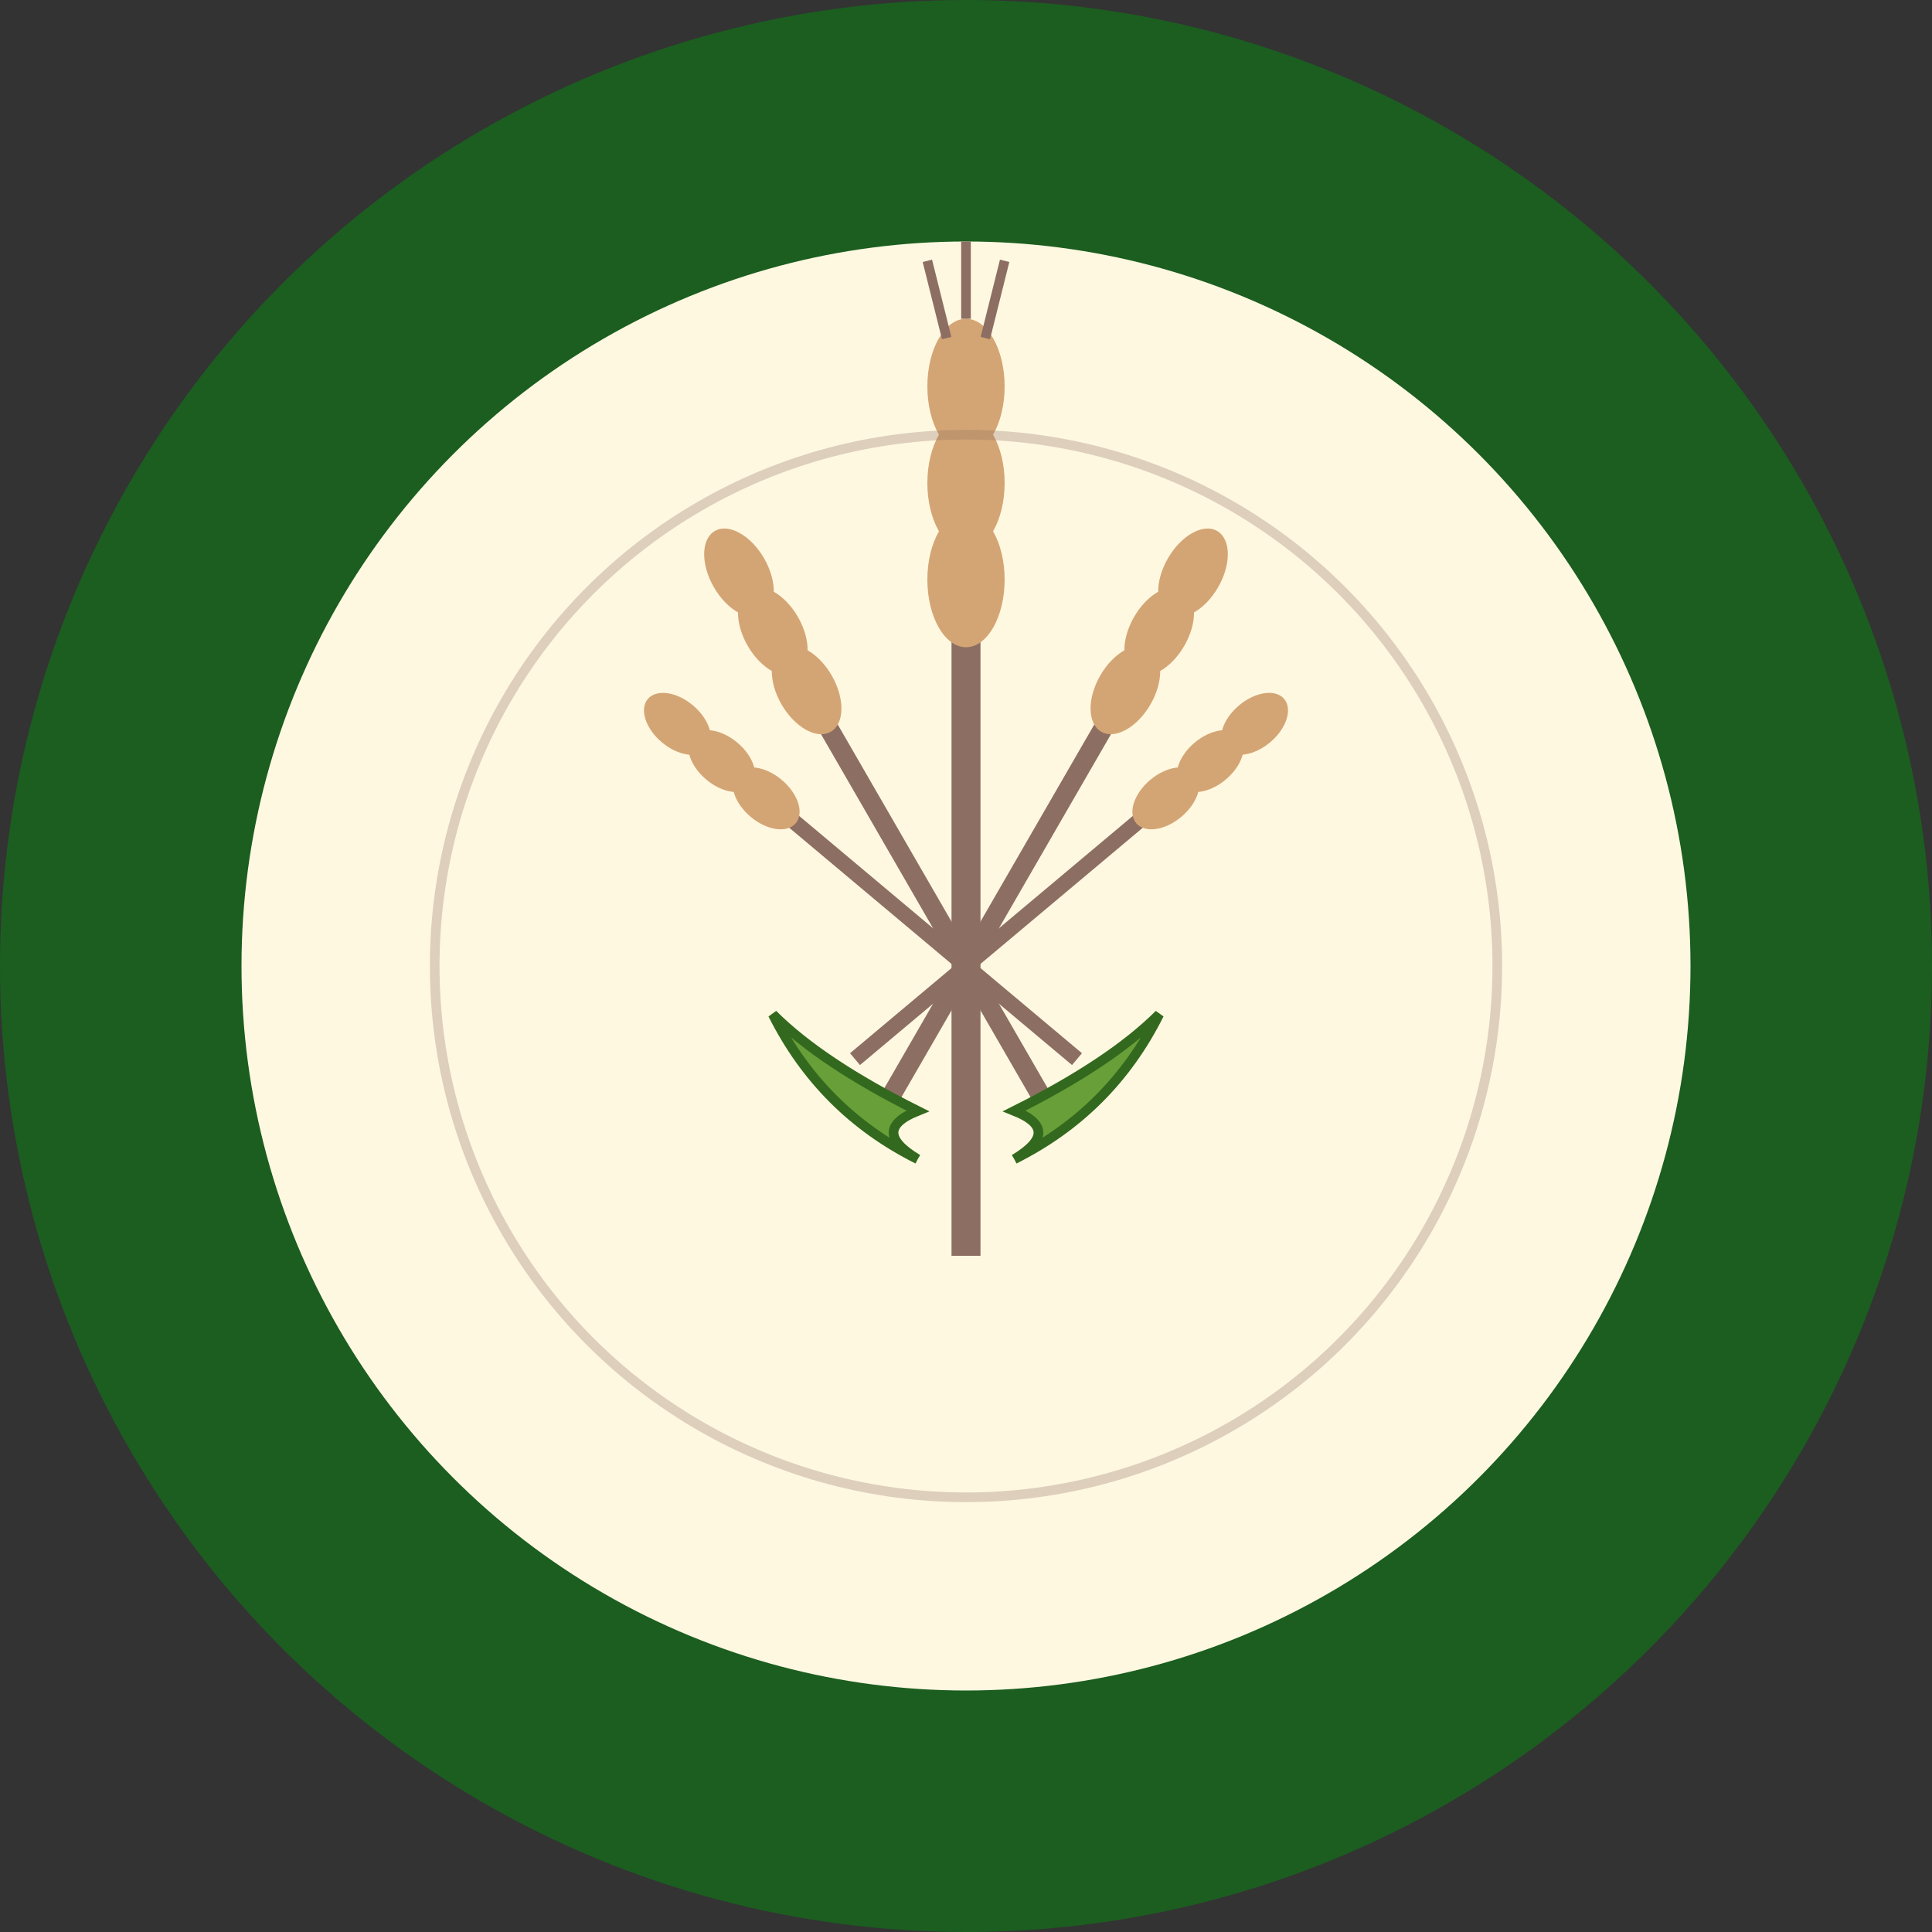 <svg width="200" height="200" viewBox="0 0 200 200" xmlns="http://www.w3.org/2000/svg">
  <rect x="0" y="0" width="200" height="200" fill="#333333" stroke="none"/>
  <!-- Green background circle -->
  <circle cx="100" cy="100" r="100" fill="#1B5E20"/>
  
  <!-- White/cream inner circle -->
  <circle cx="100" cy="100" r="75" fill="#FFF8E1"/>
  
  <!-- Agricultural emblem design -->
  <g transform="translate(100, 100)">
    <!-- Central wheat stalk -->
    <g>
      <!-- Stem -->
      <rect x="-1.5" y="-35" width="3" height="65" fill="#8D6E63"/>
      
      <!-- Central wheat head -->
      <g transform="translate(0, -35)">
        <!-- Wheat grains -->
        <ellipse cx="0" cy="-5" rx="4" ry="7" fill="#D4A574"/>
        <ellipse cx="0" cy="-15" rx="4" ry="7" fill="#D4A574"/>
        <ellipse cx="0" cy="-25" rx="4" ry="7" fill="#D4A574"/>
        
        <!-- Wheat awns (bristles) -->
        <line x1="0" y1="-32" x2="0" y2="-40" stroke="#8D6E63" stroke-width="1"/>
        <line x1="-2" y1="-30" x2="-4" y2="-38" stroke="#8D6E63" stroke-width="1"/>
        <line x1="2" y1="-30" x2="4" y2="-38" stroke="#8D6E63" stroke-width="1"/>
      </g>
    </g>
    
    <!-- Left wheat branches -->
    <g transform="rotate(-30)">
      <rect x="-1" y="-30" width="2" height="50" fill="#8D6E63"/>
      <g transform="translate(0, -30)">
        <ellipse cx="0" cy="-3" rx="3" ry="5" fill="#D4A574"/>
        <ellipse cx="0" cy="-10" rx="3" ry="5" fill="#D4A574"/>
        <ellipse cx="0" cy="-17" rx="3" ry="5" fill="#D4A574"/>
      </g>
    </g>
    
    <!-- Right wheat branches -->
    <g transform="rotate(30)">
      <rect x="-1" y="-30" width="2" height="50" fill="#8D6E63"/>
      <g transform="translate(0, -30)">
        <ellipse cx="0" cy="-3" rx="3" ry="5" fill="#D4A574"/>
        <ellipse cx="0" cy="-10" rx="3" ry="5" fill="#D4A574"/>
        <ellipse cx="0" cy="-17" rx="3" ry="5" fill="#D4A574"/>
      </g>
    </g>
    
    <!-- Far left wheat branches -->
    <g transform="rotate(-50)">
      <rect x="-0.8" y="-25" width="1.6" height="40" fill="#8D6E63"/>
      <g transform="translate(0, -25)">
        <ellipse cx="0" cy="-2" rx="2.5" ry="4" fill="#D4A574"/>
        <ellipse cx="0" cy="-8" rx="2.5" ry="4" fill="#D4A574"/>
        <ellipse cx="0" cy="-14" rx="2.5" ry="4" fill="#D4A574"/>
      </g>
    </g>
    
    <!-- Far right wheat branches -->
    <g transform="rotate(50)">
      <rect x="-0.8" y="-25" width="1.6" height="40" fill="#8D6E63"/>
      <g transform="translate(0, -25)">
        <ellipse cx="0" cy="-2" rx="2.5" ry="4" fill="#D4A574"/>
        <ellipse cx="0" cy="-8" rx="2.5" ry="4" fill="#D4A574"/>
        <ellipse cx="0" cy="-14" rx="2.5" ry="4" fill="#D4A574"/>
      </g>
    </g>
    
    <!-- Decorative leaves at base -->
    <g transform="translate(0, 20)">
      <!-- Left leaf -->
      <path d="M -5,0 Q -15,-5 -20,-15 Q -15,-10 -5,-5 Q -10,-3 -5,0" 
            fill="#689F38" stroke="#33691E" stroke-width="1"/>
      <!-- Right leaf -->
      <path d="M 5,0 Q 15,-5 20,-15 Q 15,-10 5,-5 Q 10,-3 5,0" 
            fill="#689F38" stroke="#33691E" stroke-width="1"/>
    </g>
    
    <!-- Circular wreath border (optional decorative element) -->
    <circle cx="0" cy="0" r="55" fill="none" stroke="#8D6E63" stroke-width="1" opacity="0.3"/>
  </g>
</svg>
